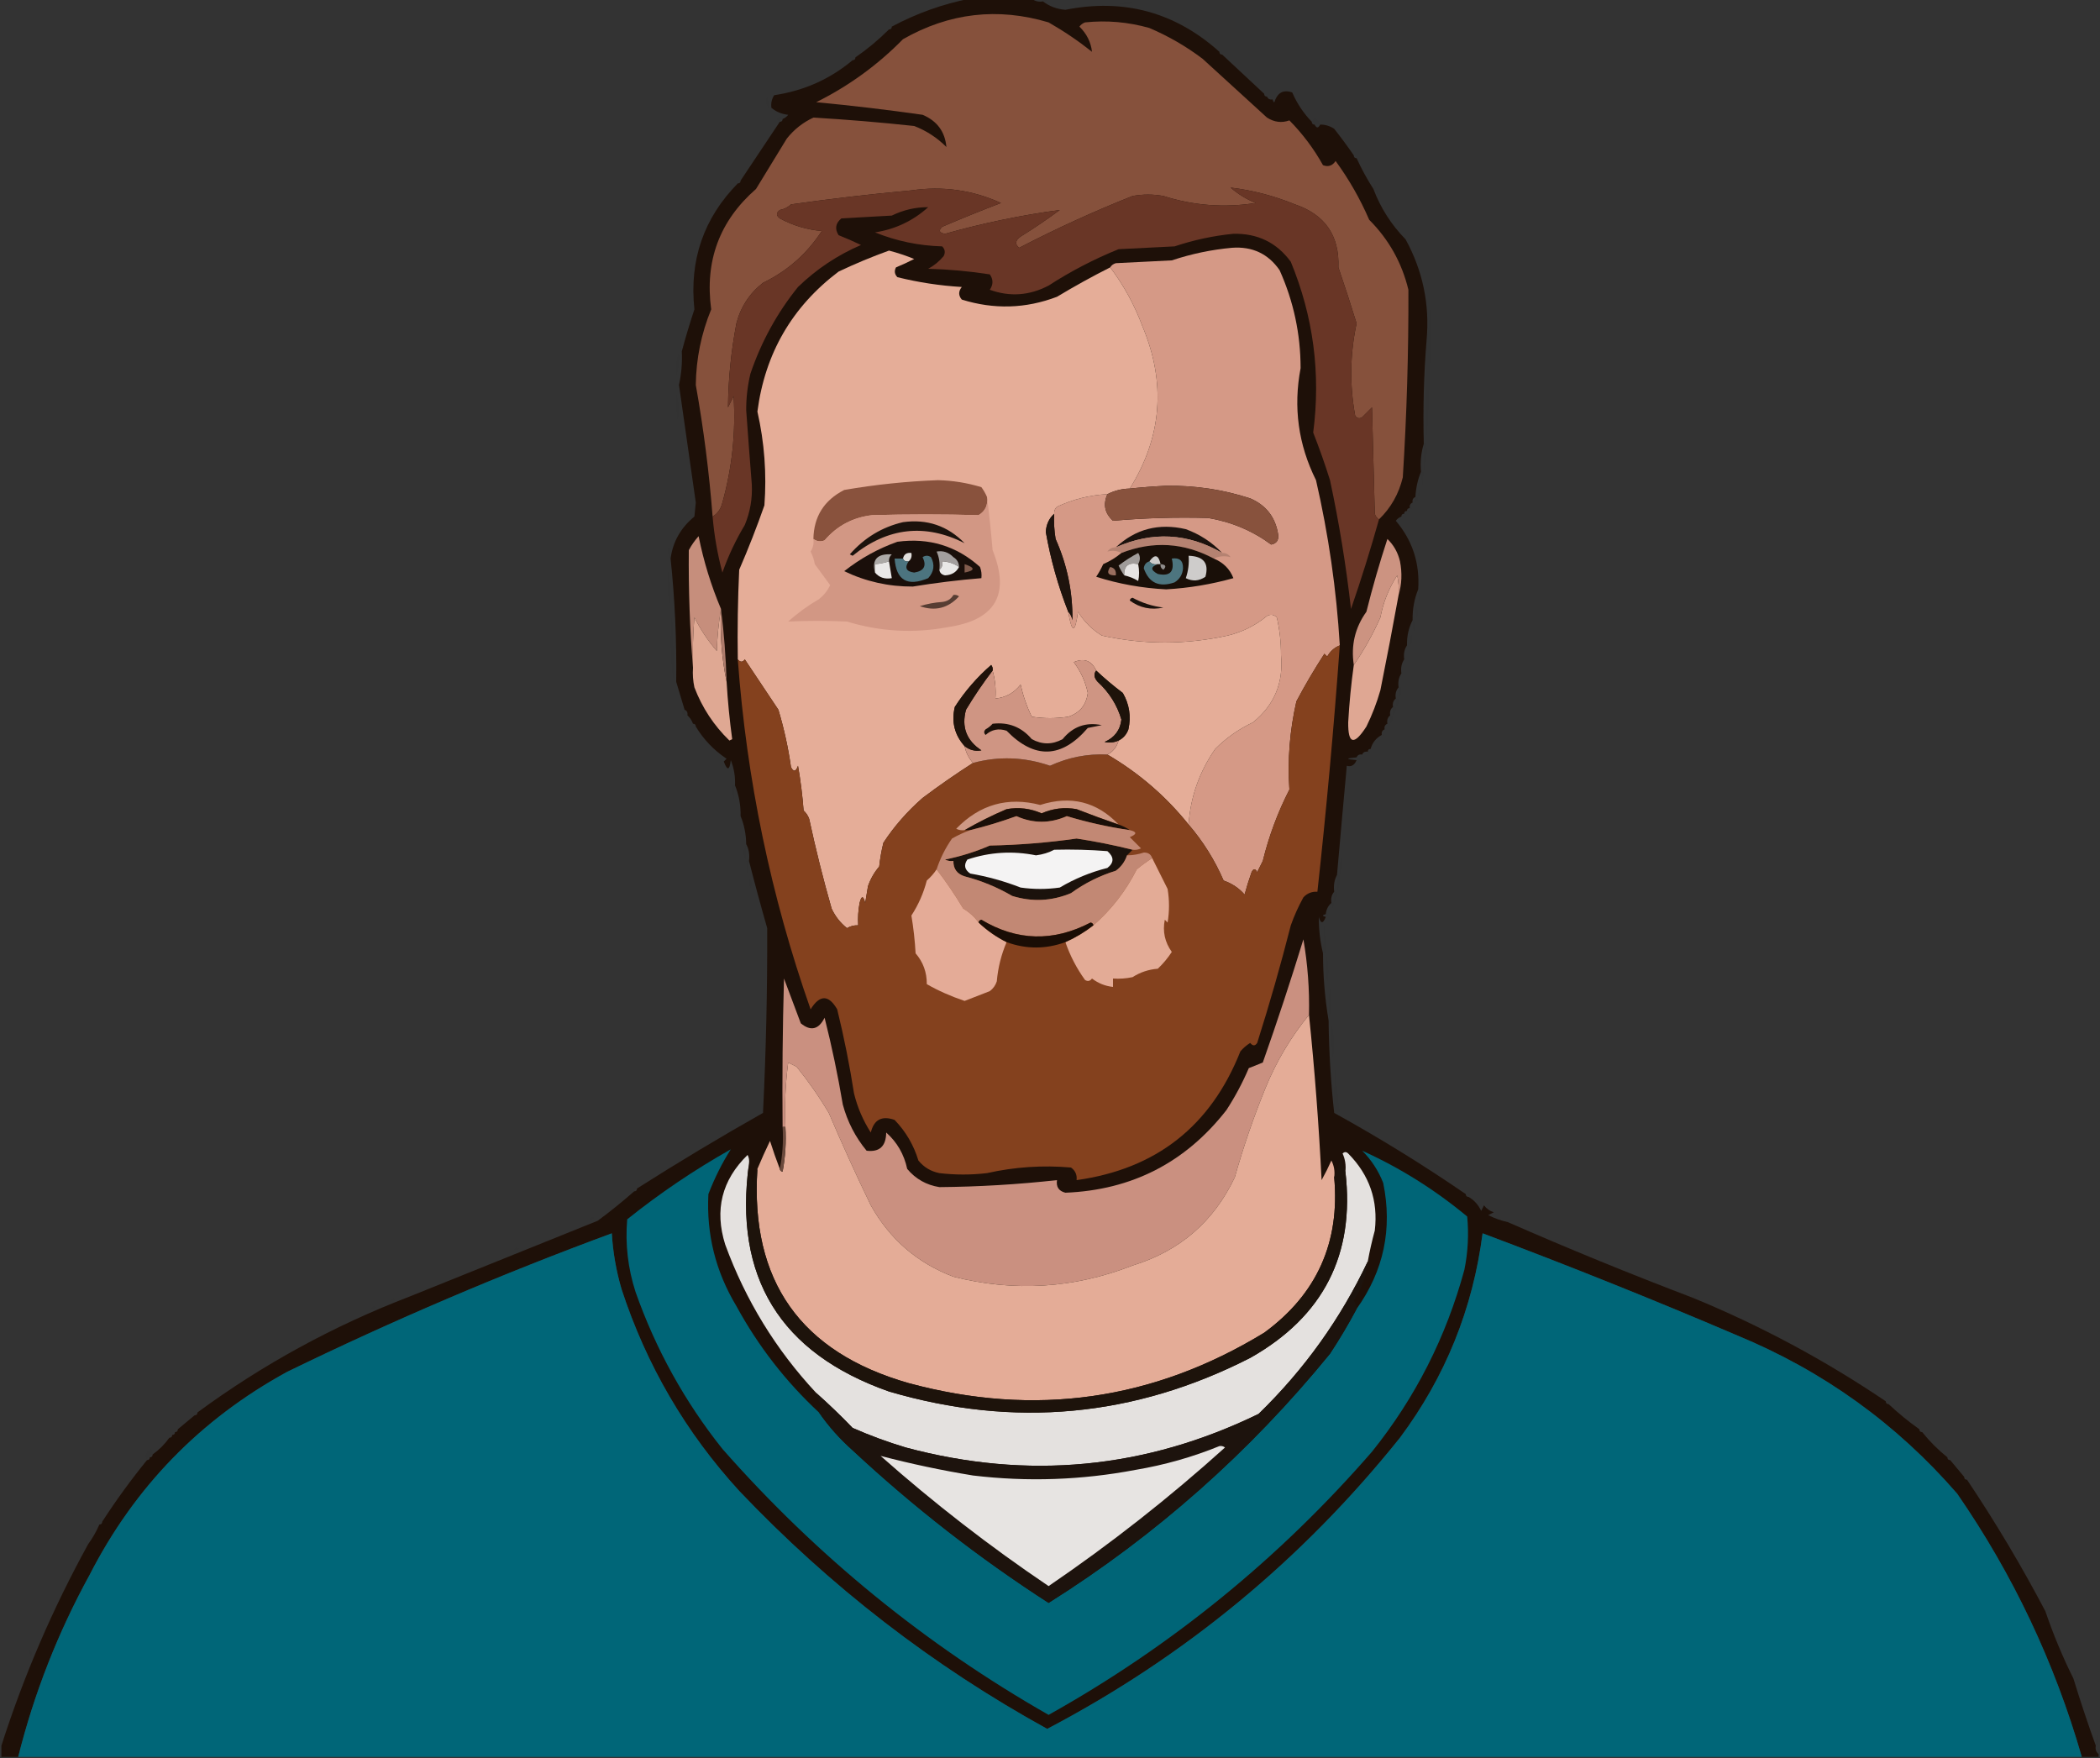 <?xml version="1.0" encoding="UTF-8"?>
<!DOCTYPE svg PUBLIC "-//W3C//DTD SVG 1.1//EN" "http://www.w3.org/Graphics/SVG/1.1/DTD/svg11.dtd">
<svg xmlns="http://www.w3.org/2000/svg" version="1.1" width="750px" height="628px" style="shape-rendering:geometricPrecision; text-rendering:geometricPrecision; image-rendering:optimizeQuality; fill-rule:evenodd; clip-rule:evenodd" xmlns:xlink="http://www.w3.org/1999/xlink">
<rect width="100%" height="100%" fill="#333333" stroke="none"/>
<g><path style="opacity:0.881" fill="#1c0c03" d="M 346.5,-0.5 C 353.833,-0.5 361.167,-0.5 368.5,-0.5C 369.568,0.434 370.901,0.768 372.5,0.5C 374.779,2.263 377.445,3.263 380.5,3.5C 401.363,-0.655 419.697,4.345 435.5,18.5C 435.5,19.167 435.833,19.5 436.5,19.5C 441.474,24.139 446.474,28.805 451.5,33.5C 451.5,34.167 451.833,34.5 452.5,34.5C 452.842,35.338 453.508,35.672 454.5,35.5C 454.833,36.833 455.167,36.833 455.5,35.5C 456.66,32.867 458.66,32.034 461.5,33C 463.237,36.996 465.57,40.496 468.5,43.5C 468.5,44.167 468.833,44.5 469.5,44.5C 470.167,45.833 470.833,45.833 471.5,44.5C 473.308,44.491 474.975,44.991 476.5,46C 478.976,49.145 481.31,52.312 483.5,55.5C 483.5,56.167 483.833,56.5 484.5,56.5C 486.25,60.335 488.25,64.001 490.5,67.5C 493.047,74.246 496.88,80.246 502,85.5C 508.143,96.716 510.643,108.716 509.5,121.5C 508.505,133.655 508.171,145.989 508.5,158.5C 507.521,161.625 507.187,164.958 507.5,168.5C 506.343,171.273 505.676,174.273 505.5,177.5C 504.662,177.842 504.328,178.508 504.5,179.5C 503.662,179.842 503.328,180.508 503.5,181.5C 502.833,181.5 502.5,181.833 502.5,182.5C 501.833,182.5 501.5,182.833 501.5,183.5C 500.833,183.5 500.5,183.833 500.5,184.5C 499.711,184.783 499.044,185.283 498.5,186C 504.457,193.038 507.123,201.204 506.5,210.5C 505.097,213.909 504.43,217.575 504.5,221.5C 503.087,224.219 502.42,227.219 502.5,230.5C 501.549,231.919 501.216,233.585 501.5,235.5C 500.549,236.919 500.216,238.585 500.5,240.5C 499.549,241.919 499.216,243.585 499.5,245.5C 498.566,246.568 498.232,247.901 498.5,249.5C 497.596,250.209 497.263,251.209 497.5,252.5C 496.596,253.209 496.263,254.209 496.5,255.5C 495.596,256.209 495.263,257.209 495.5,258.5C 494.662,258.842 494.328,259.508 494.5,260.5C 493.662,260.842 493.328,261.508 493.5,262.5C 491.457,263.579 490.124,265.246 489.5,267.5C 488.833,267.5 488.5,267.833 488.5,268.5C 487.508,268.328 486.842,268.662 486.5,269.5C 485.508,269.328 484.842,269.662 484.5,270.5C 480.5,270.833 480.5,271.167 484.5,271.5C 483.719,273.322 482.552,273.989 481,273.5C 479.803,286.504 478.636,299.504 477.5,312.5C 476.539,314.265 476.205,316.265 476.5,318.5C 475.566,319.568 475.232,320.901 475.5,322.5C 474.326,323.514 473.66,324.847 473.5,326.5C 472.167,326.833 472.167,327.167 473.5,327.5C 472.538,329.986 471.705,329.986 471,327.5C 470.98,331.981 471.48,336.315 472.5,340.5C 472.517,348.701 473.183,356.701 474.5,364.5C 474.621,375.685 475.287,386.685 476.5,397.5C 492.633,406.4 508.3,416.067 523.5,426.5C 523.5,427.167 523.833,427.5 524.5,427.5C 526.475,428.646 527.975,430.313 529,432.5C 529.333,431.833 529.667,431.167 530,430.5C 530.903,431.701 532.069,432.535 533.5,433C 532.833,433.333 532.167,433.667 531.5,434C 533.743,435.136 536.076,435.97 538.5,436.5C 560.205,446.012 582.205,455.012 604.5,463.5C 628.802,473.483 651.802,485.817 673.5,500.5C 673.5,501.167 673.833,501.5 674.5,501.5C 677.943,504.729 681.61,507.729 685.5,510.5C 685.5,511.167 685.833,511.5 686.5,511.5C 689.167,514.833 692.167,517.833 695.5,520.5C 695.5,521.167 695.833,521.5 696.5,521.5C 698.196,523.525 699.863,525.525 701.5,527.5C 701.5,528.167 701.833,528.5 702.5,528.5C 712.665,543.666 721.998,559.333 730.5,575.5C 733.315,583.787 736.648,591.787 740.5,599.5C 742.994,607.647 745.66,615.647 748.5,623.5C 748.263,624.791 748.596,625.791 749.5,626.5C 749.5,626.833 749.5,627.167 749.5,627.5C 747.5,627.5 745.5,627.5 743.5,627.5C 733.759,593.687 718.925,562.354 699,533.5C 677.347,508.531 651.18,489.698 620.5,477C 590.393,464.134 560.059,451.967 529.5,440.5C 526.02,467.448 516.187,491.781 500,513.5C 465.145,557.04 423.145,591.707 374,617.5C 333.093,594.959 296.426,566.626 264,532.5C 244.867,511.577 230.867,487.577 222,460.5C 220.076,453.958 218.91,447.291 218.5,440.5C 179.055,455.053 140.388,471.553 102.5,490C 71.561,506.939 48.061,531.105 32,562.5C 20.693,583.107 12.193,604.773 6.5,627.5C 4.5,627.5 2.5,627.5 0.5,627.5C 0.5,626.167 0.5,624.833 0.5,623.5C 8.492,598.533 18.826,574.533 31.5,551.5C 33.083,549.337 34.416,547.004 35.5,544.5C 36.167,544.5 36.5,544.167 36.5,543.5C 41.415,535.91 46.748,528.577 52.5,521.5C 53.167,521.5 53.5,521.167 53.5,520.5C 54.167,520.5 54.5,520.167 54.5,519.5C 56.833,517.833 58.833,515.833 60.5,513.5C 61.167,513.5 61.5,513.167 61.5,512.5C 62.167,512.5 62.5,512.167 62.5,511.5C 63.167,511.5 63.5,511.167 63.5,510.5C 65.525,508.804 67.525,507.137 69.5,505.5C 70.167,505.5 70.5,505.167 70.5,504.5C 93.819,487.334 119.152,473.5 146.5,463C 168.833,454 191.167,445 213.5,436C 217.997,432.666 222.33,429.166 226.5,425.5C 227.167,425.5 227.5,425.167 227.5,424.5C 242.221,415.129 257.221,406.129 272.5,397.5C 273.583,375.504 274.083,353.504 274,331.5C 271.683,323.407 269.517,315.407 267.5,307.5C 267.795,305.265 267.461,303.265 266.5,301.5C 266.451,297.922 265.785,294.589 264.5,291.5C 264.57,287.575 263.903,283.909 262.5,280.5C 262.649,277.393 262.149,274.393 261,271.5C 260.576,275.19 259.742,275.357 258.5,272C 258.833,271.667 259.167,271.333 259.5,271C 254.927,267.93 251.261,264.096 248.5,259.5C 248.5,258.833 248.167,258.5 247.5,258.5C 247.068,257.29 246.401,256.29 245.5,255.5C 245.672,254.508 245.338,253.842 244.5,253.5C 243.489,250.06 242.489,246.726 241.5,243.5C 241.703,228.777 241.036,214.11 239.5,199.5C 240.309,193.484 243.143,188.484 248,184.5C 248.167,182.833 248.333,181.167 248.5,179.5C 246.499,165.497 244.499,151.497 242.5,137.5C 243.362,133.547 243.695,129.547 243.5,125.5C 244.82,120.577 246.32,115.577 248,110.5C 246.136,92.92 251.303,77.92 263.5,65.5C 264.167,65.5 264.5,65.167 264.5,64.5C 269.133,57.523 273.8,50.523 278.5,43.5C 279.167,43.5 279.5,43.167 279.5,42.5C 280.289,42.217 280.956,41.717 281.5,41C 279.189,40.764 277.189,39.931 275.5,38.5C 275.286,36.856 275.62,35.356 276.5,34C 287.121,32.416 296.454,28.25 304.5,21.5C 305.167,21.5 305.5,21.167 305.5,20.5C 309.817,17.514 313.817,14.18 317.5,10.5C 318.167,10.5 318.5,10.167 318.5,9.5C 327.428,4.748 336.762,1.415 346.5,-0.5 Z"/></g>
<g><path style="opacity:0.016" fill="#260300" d="M 372.5,0.5 C 372.5,0.167 372.5,-0.167 372.5,-0.5C 373.167,-0.5 373.833,-0.5 374.5,-0.5C 374.158,0.338 373.492,0.672 372.5,0.5 Z"/></g>
<g><path style="opacity:0.004" fill="#0f0000" d="M 389.5,-0.5 C 392.5,-0.5 395.5,-0.5 398.5,-0.5C 395.5,0.833 392.5,0.833 389.5,-0.5 Z"/></g>
<g><path style="opacity:0.004" fill="#130100" d="M 375.5,1.5 C 375.897,0.475 376.563,0.308 377.5,1C 376.906,1.464 376.239,1.631 375.5,1.5 Z"/></g>
<g><path style="opacity:0.016" fill="#200200" d="M 399.5,1.5 C 401.288,0.378 403.288,0.211 405.5,1C 403.527,1.495 401.527,1.662 399.5,1.5 Z"/></g>
<g><path style="opacity:1" fill="#86513c" d="M 492.5,185.5 C 491.778,185.082 491.278,184.416 491,183.5C 490.667,170.833 490.333,158.167 490,145.5C 488.833,146.667 487.667,147.833 486.5,149C 485.551,149.617 484.718,149.451 484,148.5C 481.975,137.475 482.141,126.475 484.5,115.5C 482.454,108.861 480.288,102.195 478,95.5C 478.412,84.157 473.245,76.657 462.5,73C 455.004,69.939 447.337,67.939 439.5,67C 442.176,69.339 445.176,71.172 448.5,72.5C 437.289,74.276 426.289,73.443 415.5,70C 411.833,69.333 408.167,69.333 404.5,70C 390.712,75.476 377.212,81.643 364,88.5C 362.398,87.241 362.564,85.908 364.5,84.5C 369.303,81.529 373.97,78.362 378.5,75C 364.693,76.862 351.026,79.695 337.5,83.5C 335.431,83.176 335.098,82.343 336.5,81C 343.489,78.01 350.489,75.176 357.5,72.5C 347.353,67.874 336.687,66.374 325.5,68C 311.12,69.307 296.786,70.974 282.5,73C 281.377,74.044 280.044,74.71 278.5,75C 277.167,76 277.167,77 278.5,78C 283.182,80.544 288.182,82.044 293.5,82.5C 288.208,90.626 281.208,96.793 272.5,101C 267.705,104.755 264.538,109.588 263,115.5C 261.097,125.441 260.097,135.441 260,145.5C 260.667,144.167 261.333,142.833 262,141.5C 262.806,154.383 261.473,167.049 258,179.5C 257.451,181.76 256.284,183.426 254.5,184.5C 253.277,168.724 251.277,153.057 248.5,137.5C 248.614,128.152 250.447,119.152 254,110.5C 251.651,93.204 256.984,78.871 270,67.5C 273.667,61.5 277.333,55.5 281,49.5C 283.592,46.238 286.759,43.738 290.5,42C 302.496,42.704 314.496,43.704 326.5,45C 330.852,46.682 334.686,49.182 338,52.5C 337.501,47.023 334.668,43.19 329.5,41C 316.873,39.203 304.207,37.703 291.5,36.5C 303.093,30.741 313.426,23.241 322.5,14C 339.024,4.577 356.357,2.577 374.5,8C 379.94,11.109 385.107,14.609 390,18.5C 389.613,15.059 388.113,12.059 385.5,9.5C 386.025,8.808 386.692,8.308 387.5,8C 395.287,7.189 402.953,7.855 410.5,10C 417.324,12.909 423.658,16.576 429.5,21C 437.167,28 444.833,35 452.5,42C 455.089,43.657 457.756,43.991 460.5,43C 465.23,47.797 469.23,53.13 472.5,59C 474.367,59.711 475.867,59.211 477,57.5C 481.759,64.011 485.759,71.011 489,78.5C 496.009,85.517 500.675,93.85 503,103.5C 503.079,125.85 502.412,148.184 501,170.5C 499.579,176.392 496.746,181.392 492.5,185.5 Z"/></g>
<g><path style="opacity:0.004" fill="#160100" d="M 318.5,9.5 C 317.833,9.5 317.5,9.833 317.5,10.5C 315.025,10.253 315.025,9.587 317.5,8.5C 318.107,8.624 318.44,8.957 318.5,9.5 Z"/></g>
<g><path style="opacity:0.004" fill="#0d0000" d="M 435.5,18.5 C 436.497,17.288 437.497,17.454 438.5,19C 437.906,19.464 437.239,19.631 436.5,19.5C 435.833,19.5 435.5,19.167 435.5,18.5 Z"/></g>
<g><path style="opacity:0.004" fill="#0d0000" d="M 305.5,20.5 C 304.833,20.5 304.5,20.833 304.5,21.5C 302.025,21.253 302.025,20.587 304.5,19.5C 305.107,19.624 305.44,19.957 305.5,20.5 Z"/></g>
<g><path style="opacity:0.016" fill="#260300" d="M 293.5,26.5 C 294.833,27.167 294.833,27.167 293.5,26.5 Z"/></g>
<g><path style="opacity:0.004" fill="#160100" d="M 451.5,33.5 C 451.56,32.957 451.893,32.624 452.5,32.5C 454.213,32.879 455.213,33.879 455.5,35.5C 455.167,35.5 454.833,35.5 454.5,35.5C 454.158,34.662 453.492,34.328 452.5,34.5C 451.833,34.5 451.5,34.167 451.5,33.5 Z"/></g>
<g><path style="opacity:0.016" fill="#220200" d="M 274.5,38.5 C 273.402,37.399 273.235,36.066 274,34.5C 274.49,35.793 274.657,37.127 274.5,38.5 Z"/></g>
<g><path style="opacity:0.004" fill="#000000" d="M 274.5,38.5 C 274.833,38.5 275.167,38.5 275.5,38.5C 275.315,39.17 274.981,39.17 274.5,38.5 Z"/></g>
<g><path style="opacity:0.016" fill="#210200" d="M 279.5,42.5 C 278.833,42.5 278.5,42.833 278.5,43.5C 277.957,43.44 277.624,43.107 277.5,42.5C 278.257,41.227 278.923,41.227 279.5,42.5 Z"/></g>
<g><path style="opacity:0.016" fill="#1d0100" d="M 471.5,44.5 C 470.833,44.5 470.167,44.5 469.5,44.5C 468.833,44.5 468.5,44.167 468.5,43.5C 469.322,41.45 470.322,41.783 471.5,44.5 Z"/></g>
<g><path style="opacity:0.004" fill="#160100" d="M 484.5,56.5 C 483.833,56.5 483.5,56.167 483.5,55.5C 483.747,53.025 484.413,53.025 485.5,55.5C 485.376,56.107 485.043,56.44 484.5,56.5 Z"/></g>
<g><path style="opacity:0.004" fill="#160100" d="M 264.5,64.5 C 263.833,64.5 263.5,64.833 263.5,65.5C 262.287,64.503 262.454,63.503 264,62.5C 264.464,63.094 264.631,63.761 264.5,64.5 Z"/></g>
<g><path style="opacity:0.016" fill="#1e0200" d="M 491.5,67.5 C 491.167,67.5 490.833,67.5 490.5,67.5C 490.833,64.833 491.167,64.833 491.5,67.5 Z"/></g>
<g><path style="opacity:1" fill="#693626" d="M 492.5,185.5 C 489.47,196.293 486.137,206.96 482.5,217.5C 480.756,202.035 478.256,186.702 475,171.5C 473.194,165.747 471.194,160.08 469,154.5C 471.739,133.419 469.072,113.086 461,93.5C 455.989,86.651 449.156,83.318 440.5,83.5C 433.34,84.206 426.34,85.706 419.5,88C 412.833,88.333 406.167,88.667 399.5,89C 390.758,92.538 382.424,96.871 374.5,102C 367.669,105.587 360.669,106.087 353.5,103.5C 354.767,101.629 354.767,99.796 353.5,98C 346.218,96.865 338.885,96.199 331.5,96C 333.609,94.859 335.442,93.359 337,91.5C 337.684,90.216 337.517,89.049 336.5,88C 328.145,87.764 320.145,86.097 312.5,83C 319.749,81.875 326.082,78.875 331.5,74C 326.986,73.971 322.653,74.971 318.5,77C 312.5,77.333 306.5,77.667 300.5,78C 298.398,79.733 298.065,81.733 299.5,84C 302.218,85.072 304.885,86.238 307.5,87.5C 299.087,91.124 291.587,96.124 285,102.5C 277.527,111.774 271.861,122.107 268,133.5C 266.985,137.765 266.485,142.098 266.5,146.5C 267.13,155.336 267.797,164.169 268.5,173C 268.754,178.032 267.921,182.865 266,187.5C 262.754,192.911 260.087,198.577 258,204.5C 256.244,197.942 255.077,191.275 254.5,184.5C 256.284,183.426 257.451,181.76 258,179.5C 261.473,167.049 262.806,154.383 262,141.5C 261.333,142.833 260.667,144.167 260,145.5C 260.097,135.441 261.097,125.441 263,115.5C 264.538,109.588 267.705,104.755 272.5,101C 281.208,96.793 288.208,90.626 293.5,82.5C 288.182,82.044 283.182,80.544 278.5,78C 277.167,77 277.167,76 278.5,75C 280.044,74.71 281.377,74.044 282.5,73C 296.786,70.974 311.12,69.307 325.5,68C 336.687,66.374 347.353,67.874 357.5,72.5C 350.489,75.176 343.489,78.01 336.5,81C 335.098,82.343 335.431,83.176 337.5,83.5C 351.026,79.695 364.693,76.862 378.5,75C 373.97,78.362 369.303,81.529 364.5,84.5C 362.564,85.908 362.398,87.241 364,88.5C 377.212,81.643 390.712,75.476 404.5,70C 408.167,69.333 411.833,69.333 415.5,70C 426.289,73.443 437.289,74.276 448.5,72.5C 445.176,71.172 442.176,69.339 439.5,67C 447.337,67.939 455.004,69.939 462.5,73C 473.245,76.657 478.412,84.157 478,95.5C 480.288,102.195 482.454,108.861 484.5,115.5C 482.141,126.475 481.975,137.475 484,148.5C 484.718,149.451 485.551,149.617 486.5,149C 487.667,147.833 488.833,146.667 490,145.5C 490.333,158.167 490.667,170.833 491,183.5C 491.278,184.416 491.778,185.082 492.5,185.5 Z"/></g>
<g><path style="opacity:0.016" fill="#1e0200" d="M 491.5,67.5 C 492.525,67.897 492.692,68.563 492,69.5C 491.536,68.906 491.369,68.239 491.5,67.5 Z"/></g>
<g><path style="opacity:1" fill="#d59986" d="M 478.5,230.5 C 476.549,231.282 475.049,232.616 474,234.5C 473.667,234.167 473.333,233.833 473,233.5C 469.403,239.031 466.069,244.697 463,250.5C 460.617,260.931 459.784,271.431 460.5,282C 456.36,290.081 453.193,298.581 451,307.5C 450.333,308.833 449.667,310.167 449,311.5C 448.333,310.167 447.667,310.167 447,311.5C 446.061,314.121 445.228,316.788 444.5,319.5C 442.481,317.202 439.981,315.536 437,314.5C 433.827,307.171 429.661,300.505 424.5,294.5C 425.156,284.702 428.323,275.702 434,267.5C 437.946,263.555 442.446,260.389 447.5,258C 455.113,251.838 458.446,243.838 457.5,234C 457.523,229.432 457.023,224.932 456,220.5C 454.951,219.483 453.784,219.316 452.5,220C 448.391,223.388 443.725,225.721 438.5,227C 423.492,230.306 408.492,230.306 393.5,227C 390,224.833 387.167,222 385,218.5C 383.977,226.316 382.81,226.316 381.5,218.5C 382.268,219.263 382.768,220.263 383,221.5C 383.138,211.425 381.138,201.758 377,192.5C 376.502,189.518 376.335,186.518 376.5,183.5C 376.414,182.504 376.748,181.671 377.5,181C 383.196,178.328 389.196,176.828 395.5,176.5C 393.88,180.182 394.547,183.349 397.5,186C 408.794,185.006 420.128,184.673 431.5,185C 439.8,186.403 447.3,189.57 454,194.5C 455.885,194.138 456.719,192.971 456.5,191C 455.573,184.811 452.239,180.477 446.5,178C 436.806,174.851 426.806,173.351 416.5,173.5C 412.149,173.709 407.815,174.043 403.5,174.5C 415.009,156.056 416.509,136.723 408,116.5C 405.139,108.847 401.305,101.847 396.5,95.5C 396.918,94.778 397.584,94.278 398.5,94C 405.167,93.667 411.833,93.333 418.5,93C 425.504,90.664 432.671,89.164 440,88.5C 447.268,87.969 452.934,90.636 457,96.5C 461.99,107.613 464.49,119.28 464.5,131.5C 461.843,145.481 463.676,158.815 470,171.5C 474.474,190.933 477.307,210.6 478.5,230.5 Z"/></g>
<g><path style="opacity:1" fill="#e5ad98" d="M 396.5,95.5 C 401.305,101.847 405.139,108.847 408,116.5C 416.509,136.723 415.009,156.056 403.5,174.5C 400.659,174.56 397.993,175.226 395.5,176.5C 389.196,176.828 383.196,178.328 377.5,181C 376.748,181.671 376.414,182.504 376.5,183.5C 374.657,185.159 373.657,187.325 373.5,190C 375.224,199.803 377.891,209.303 381.5,218.5C 382.81,226.316 383.977,226.316 385,218.5C 387.167,222 390,224.833 393.5,227C 408.492,230.306 423.492,230.306 438.5,227C 443.725,225.721 448.391,223.388 452.5,220C 453.784,219.316 454.951,219.483 456,220.5C 457.023,224.932 457.523,229.432 457.5,234C 458.446,243.838 455.113,251.838 447.5,258C 442.446,260.389 437.946,263.555 434,267.5C 428.323,275.702 425.156,284.702 424.5,294.5C 416.399,284.403 406.733,276.069 395.5,269.5C 397.531,268.461 398.864,266.795 399.5,264.5C 401.173,263.657 402.34,262.324 403,260.5C 404.007,255.889 403.34,251.555 401,247.5C 397.642,244.969 394.476,242.302 391.5,239.5C 389.838,235.945 387.171,234.945 383.5,236.5C 385.975,239.784 387.641,243.451 388.5,247.5C 387.925,251.833 385.592,254.667 381.5,256C 377.167,256.667 372.833,256.667 368.5,256C 366.735,252.393 365.402,248.559 364.5,244.5C 362.203,247.471 359.203,249.138 355.5,249.5C 355.747,246.061 355.414,242.728 354.5,239.5C 354.631,238.761 354.464,238.094 354,237.5C 348.92,241.909 344.586,246.909 341,252.5C 339.743,257.82 340.91,262.487 344.5,266.5C 344.975,268.784 345.975,270.784 347.5,272.5C 341.426,276.386 335.426,280.553 329.5,285C 324.009,289.81 319.342,295.144 315.5,301C 314.815,303.795 314.315,306.628 314,309.5C 312.229,311.584 310.896,313.918 310,316.5C 309.667,318.5 309.333,320.5 309,322.5C 308.333,319.833 307.667,319.833 307,322.5C 306.503,325.146 306.336,327.813 306.5,330.5C 305.07,330.421 303.736,330.754 302.5,331.5C 300.126,329.622 298.292,327.288 297,324.5C 293.963,313.86 291.296,303.193 289,292.5C 288.581,291.328 287.915,290.328 287,289.5C 286.597,284.133 285.93,278.799 285,273.5C 284.257,275.645 283.424,275.811 282.5,274C 281.511,267.057 280.011,260.224 278,253.5C 274,247.5 270,241.5 266,235.5C 265.23,236.598 264.397,236.598 263.5,235.5C 263.333,224.828 263.5,214.161 264,203.5C 267.283,195.935 270.283,188.268 273,180.5C 273.846,169.216 273.013,158.049 270.5,147C 273.222,126.213 282.888,109.547 299.5,97C 305.384,94.206 311.384,91.706 317.5,89.5C 320.574,90.302 323.574,91.302 326.5,92.5C 324.368,93.598 322.202,94.598 320,95.5C 319.316,96.784 319.483,97.951 320.5,99C 328.038,100.869 335.705,102.036 343.5,102.5C 342.253,104.042 342.253,105.542 343.5,107C 354.995,110.587 366.329,110.254 377.5,106C 383.74,102.243 390.074,98.743 396.5,95.5 Z"/></g>
<g><path style="opacity:0.016" fill="#1e0200" d="M 243.5,125.5 C 243.167,125.5 242.833,125.5 242.5,125.5C 242.833,118.833 243.167,118.833 243.5,125.5 Z"/></g>
<g><path style="opacity:0.016" fill="#1f0200" d="M 509.5,158.5 C 509.5,146.167 509.5,133.833 509.5,121.5C 510.327,116.349 510.827,111.016 511,105.5C 511.144,123.335 510.644,141.002 509.5,158.5 Z"/></g>
<g><path style="opacity:0.016" fill="#1d0100" d="M 242.5,125.5 C 242.81,128.713 242.477,131.713 241.5,134.5C 241.19,131.287 241.523,128.287 242.5,125.5 Z"/></g>
<g><path style="opacity:0.004" fill="#000000" d="M 241.5,134.5 C 241.5,136.5 241.5,138.5 241.5,140.5C 240.167,138.5 240.167,136.5 241.5,134.5 Z"/></g>
<g><path style="opacity:0.016" fill="#1e0200" d="M 241.5,140.5 C 242.641,143.64 242.808,146.973 242,150.5C 241.502,147.183 241.335,143.85 241.5,140.5 Z"/></g>
<g><path style="opacity:0.004" fill="#150100" d="M 242.5,151.5 C 243.613,152.946 243.78,154.613 243,156.5C 242.506,154.866 242.34,153.199 242.5,151.5 Z"/></g>
<g><path style="opacity:0.016" fill="#200200" d="M 508.5,158.5 C 508.833,158.5 509.167,158.5 509.5,158.5C 509.813,162.042 509.479,165.375 508.5,168.5C 508.5,165.167 508.5,161.833 508.5,158.5 Z"/></g>
<g><path style="opacity:0.016" fill="#1e0200" d="M 507.5,168.5 C 507.833,168.5 508.167,168.5 508.5,168.5C 508.167,175.167 507.833,175.167 507.5,168.5 Z"/></g>
<g><path style="opacity:1" fill="#89523d" d="M 352.5,177.5 C 352.915,180.368 351.915,182.535 349.5,184C 336.844,183.642 324.178,183.642 311.5,184C 304.624,184.794 298.957,187.794 294.5,193C 293.072,193.579 291.738,193.412 290.5,192.5C 290.646,184.508 294.313,178.675 301.5,175C 312.581,173.083 323.748,171.917 335,171.5C 340.286,171.631 345.453,172.464 350.5,174C 351.305,175.113 351.972,176.279 352.5,177.5 Z"/></g>
<g><path style="opacity:1" fill="#88523d" d="M 395.5,176.5 C 397.993,175.226 400.659,174.56 403.5,174.5C 407.815,174.043 412.149,173.709 416.5,173.5C 426.806,173.351 436.806,174.851 446.5,178C 452.239,180.477 455.573,184.811 456.5,191C 456.719,192.971 455.885,194.138 454,194.5C 447.3,189.57 439.8,186.403 431.5,185C 420.128,184.673 408.794,185.006 397.5,186C 394.547,183.349 393.88,180.182 395.5,176.5 Z"/></g>
<g><path style="opacity:0.016" fill="#210200" d="M 506.5,177.5 C 506.351,176.448 506.517,175.448 507,174.5C 507.74,175.749 507.573,176.749 506.5,177.5 Z"/></g>
<g><path style="opacity:0.016" fill="#260300" d="M 505.5,177.5 C 505.833,177.5 506.167,177.5 506.5,177.5C 506.672,178.492 506.338,179.158 505.5,179.5C 505.5,178.833 505.5,178.167 505.5,177.5 Z"/></g>
<g><path style="opacity:0.004" fill="#130100" d="M 504.5,179.5 C 504.833,179.5 505.167,179.5 505.5,179.5C 505.672,180.492 505.338,181.158 504.5,181.5C 504.5,180.833 504.5,180.167 504.5,179.5 Z"/></g>
<g><path style="opacity:0.016" fill="#260300" d="M 503.5,181.5 C 503.833,181.5 504.167,181.5 504.5,181.5C 504.315,182.17 503.981,182.17 503.5,181.5 Z"/></g>
<g><path style="opacity:0.016" fill="#260300" d="M 502.5,182.5 C 502.833,182.5 503.167,182.5 503.5,182.5C 503.315,183.17 502.981,183.17 502.5,182.5 Z"/></g>
<g><path style="opacity:1" fill="#d29784" d="M 352.5,177.5 C 353.288,183.672 353.955,190.005 354.5,196.5C 360.874,212.32 355.541,221.487 338.5,224C 326.34,226.274 314.34,225.608 302.5,222C 295.482,221.669 288.482,221.669 281.5,222C 284.887,218.947 288.553,216.28 292.5,214C 294.227,212.611 295.561,210.944 296.5,209C 294.681,206.511 292.848,204.011 291,201.5C 290.727,199.899 290.227,198.399 289.5,197C 290.38,195.644 290.714,194.144 290.5,192.5C 291.738,193.412 293.072,193.579 294.5,193C 298.957,187.794 304.624,184.794 311.5,184C 324.178,183.642 336.844,183.642 349.5,184C 351.915,182.535 352.915,180.368 352.5,177.5 Z"/></g>
<g><path style="opacity:0.016" fill="#260300" d="M 501.5,183.5 C 501.833,183.5 502.167,183.5 502.5,183.5C 502.315,184.17 501.981,184.17 501.5,183.5 Z"/></g>
<g><path style="opacity:0.016" fill="#260300" d="M 500.5,184.5 C 500.833,184.5 501.167,184.5 501.5,184.5C 501.315,185.17 500.981,185.17 500.5,184.5 Z"/></g>
<g><path style="opacity:1" fill="#1b120c" d="M 322.5,186.5 C 331.11,185.307 338.443,187.807 344.5,194C 330.357,186.871 317.024,188.371 304.5,198.5C 304.167,198.333 303.833,198.167 303.5,198C 308.693,192.079 315.026,188.246 322.5,186.5 Z"/></g>
<g><path style="opacity:1" fill="#1e130d" d="M 376.5,183.5 C 376.335,186.518 376.502,189.518 377,192.5C 381.138,201.758 383.138,211.425 383,221.5C 382.768,220.263 382.268,219.263 381.5,218.5C 377.891,209.303 375.224,199.803 373.5,190C 373.657,187.325 374.657,185.159 376.5,183.5 Z"/></g>
<g><path style="opacity:1" fill="#1b120d" d="M 436.5,197.5 C 424.222,190.386 411.556,189.719 398.5,195.5C 405.524,188.925 413.857,186.758 423.5,189C 428.549,190.85 432.883,193.684 436.5,197.5 Z"/></g>
<g><path style="opacity:1" fill="#c68e7c" d="M 257.5,217.5 C 256.674,222.316 256.174,227.316 256,232.5C 252.837,228.844 250.171,224.844 248,220.5C 247.501,226.491 247.334,232.491 247.5,238.5C 246.373,224.668 245.873,210.668 246,196.5C 246.972,194.695 248.139,193.028 249.5,191.5C 251.287,200.434 253.954,209.101 257.5,217.5 Z"/></g>
<g><path style="opacity:1" fill="#b58271" d="M 436.5,197.5 C 437.756,197.461 438.756,197.961 439.5,199C 437.362,198.441 435.362,198.608 433.5,199.5C 422.771,193.785 411.771,193.118 400.5,197.5C 398.987,196.691 397.32,196.524 395.5,197C 396.244,195.961 397.244,195.461 398.5,195.5C 411.556,189.719 424.222,190.386 436.5,197.5 Z"/></g>
<g><path style="opacity:0.016" fill="#1e0200" d="M 239.5,199.5 C 238.387,198.054 238.22,196.387 239,194.5C 239.494,196.134 239.66,197.801 239.5,199.5 Z"/></g>
<g><path style="opacity:1" fill="#cc9381" d="M 499.5,212.5 C 499.663,210.143 499.497,207.81 499,205.5C 496.027,210.079 494.027,215.079 493,220.5C 490.313,226.552 487.146,232.219 483.5,237.5C 482.436,230.487 483.936,224.153 488,218.5C 490.192,209.732 492.692,201.065 495.5,192.5C 497.758,194.677 499.258,197.343 500,200.5C 500.812,204.689 500.645,208.689 499.5,212.5 Z"/></g>
<g><path style="opacity:1" fill="#190f08" d="M 433.5,199.5 C 436.9,200.9 439.233,203.233 440.5,206.5C 432.656,208.696 424.656,210.03 416.5,210.5C 407.865,210.062 399.532,208.562 391.5,206C 392.46,204.581 393.293,203.081 394,201.5C 396.438,200.432 398.605,199.098 400.5,197.5C 411.771,193.118 422.771,193.785 433.5,199.5 Z"/></g>
<g><path style="opacity:1" fill="#1a0f0a" d="M 320.5,193.5 C 331.782,191.985 341.615,194.985 350,202.5C 350.49,203.793 350.657,205.127 350.5,206.5C 342.303,207.175 334.136,208.175 326,209.5C 317.343,209.533 309.176,207.7 301.5,204C 307.327,199.423 313.66,195.923 320.5,193.5 Z"/></g>
<g><path style="opacity:1" fill="#a39f9e" d="M 342.5,202.5 C 340.703,201.27 338.703,200.604 336.5,200.5C 336.737,201.791 336.404,202.791 335.5,203.5C 335.756,201.208 335.423,199.041 334.5,197C 336.788,196.582 338.788,197.249 340.5,199C 341.823,199.816 342.489,200.983 342.5,202.5 Z"/></g>
<g><path style="opacity:1" fill="#e0dedc" d="M 324.5,200.5 C 323.508,200.672 322.842,200.338 322.5,199.5C 322.821,197.952 323.821,197.285 325.5,197.5C 325.737,198.791 325.404,199.791 324.5,200.5 Z"/></g>
<g><path style="opacity:1" fill="#4c747f" d="M 322.5,199.5 C 322.842,200.338 323.508,200.672 324.5,200.5C 322.986,202.806 323.652,204.139 326.5,204.5C 330.024,203.95 331.024,202.116 329.5,199C 330.5,198.333 331.5,198.333 332.5,199C 333.926,201.711 333.592,204.211 331.5,206.5C 324.072,209.61 320.072,207.276 319.5,199.5C 320.5,199.5 321.5,199.5 322.5,199.5 Z"/></g>
<g><path style="opacity:1" fill="#aca9a7" d="M 317.5,200.5 C 315.883,201.038 314.216,201.371 312.5,201.5C 312.5,202.5 312.5,203.5 312.5,204.5C 311.312,199.84 313.312,197.674 318.5,198C 317.748,198.671 317.414,199.504 317.5,200.5 Z"/></g>
<g><path style="opacity:1" fill="#cccbca" d="M 414.5,201.5 C 414.167,201.5 413.833,201.5 413.5,201.5C 412.209,201.737 411.209,201.404 410.5,200.5C 412.423,197.782 413.756,198.116 414.5,201.5 Z"/></g>
<g><path style="opacity:0.004" fill="#000000" d="M 237.5,200.5 C 238.525,200.897 238.692,201.563 238,202.5C 237.536,201.906 237.369,201.239 237.5,200.5 Z"/></g>
<g><path style="opacity:1" fill="#e9e8e7" d="M 342.5,202.5 C 341.536,204.405 339.869,205.405 337.5,205.5C 336.287,205.253 335.62,204.586 335.5,203.5C 336.404,202.791 336.737,201.791 336.5,200.5C 338.703,200.604 340.703,201.27 342.5,202.5 Z"/></g>
<g><path style="opacity:1" fill="#a09c9a" d="M 406.5,201.5 C 403.05,200.756 401.384,202.09 401.5,205.5C 400.751,204.469 400.085,203.302 399.5,202C 401.699,200.303 404.032,198.803 406.5,197.5C 407.292,198.7 407.292,200.033 406.5,201.5 Z"/></g>
<g><path style="opacity:1" fill="#4d757f" d="M 410.5,200.5 C 411.209,201.404 412.209,201.737 413.5,201.5C 410.875,202.441 410.875,203.607 413.5,205C 417.925,205.956 419.592,204.123 418.5,199.5C 421.243,199.077 422.576,200.244 422.5,203C 422.357,205.151 421.357,206.818 419.5,208C 414.015,209.894 410.349,208.227 408.5,203C 408.639,201.699 409.305,200.866 410.5,200.5 Z"/></g>
<g><path style="opacity:1" fill="#eae8e8" d="M 317.5,200.5 C 317.833,202.5 318.167,204.5 318.5,206.5C 315.99,206.946 313.99,206.28 312.5,204.5C 312.5,203.5 312.5,202.5 312.5,201.5C 314.216,201.371 315.883,201.038 317.5,200.5 Z"/></g>
<g><path style="opacity:1" fill="#e6e4e3" d="M 406.5,201.5 C 406.92,203.674 406.92,205.674 406.5,207.5C 404.925,206.544 403.258,205.877 401.5,205.5C 401.384,202.09 403.05,200.756 406.5,201.5 Z"/></g>
<g><path style="opacity:1" fill="#cecccb" d="M 424.5,198.5 C 429.861,198.667 431.861,201.167 430.5,206C 428.231,207.558 425.898,207.724 423.5,206.5C 424.393,203.916 424.726,201.249 424.5,198.5 Z"/></g>
<g><path style="opacity:1" fill="#908d8b" d="M 414.5,201.5 C 416.337,201.639 416.67,202.306 415.5,203.5C 414.702,203.043 414.369,202.376 414.5,201.5 Z"/></g>
<g><path style="opacity:0.004" fill="#000000" d="M 507.5,210.5 C 507.336,207.813 507.503,205.146 508,202.5C 508.801,205.367 508.634,208.034 507.5,210.5 Z"/></g>
<g><path style="opacity:1" fill="#825c4d" d="M 344.5,201.5 C 348.31,202.754 348.31,203.754 344.5,204.5C 344.5,203.5 344.5,202.5 344.5,201.5 Z"/></g>
<g><path style="opacity:1" fill="#996e5e" d="M 396.5,202.5 C 398.048,202.821 398.715,203.821 398.5,205.5C 395.752,205.598 395.086,204.598 396.5,202.5 Z"/></g>
<g><path style="opacity:0.016" fill="#1e0100" d="M 238.5,203.5 C 239.648,207.981 239.815,212.648 239,217.5C 238.501,212.845 238.334,208.179 238.5,203.5 Z"/></g>
<g><path style="opacity:1" fill="#dfa793" d="M 499.5,212.5 C 497.446,223.836 495.279,235.169 493,246.5C 491.729,250.979 490.062,255.312 488,259.5C 483.585,266.348 481.418,265.848 481.5,258C 481.89,251.085 482.556,244.252 483.5,237.5C 487.146,232.219 490.313,226.552 493,220.5C 494.027,215.079 496.027,210.079 499,205.5C 499.497,207.81 499.663,210.143 499.5,212.5 Z"/></g>
<g><path style="opacity:0.016" fill="#1e0200" d="M 506.5,210.5 C 506.833,210.5 507.167,210.5 507.5,210.5C 507.167,217.167 506.833,217.167 506.5,210.5 Z"/></g>
<g><path style="opacity:1" fill="#1a110b" d="M 403.5,214.5 C 403.56,213.957 403.893,213.624 404.5,213.5C 407.94,215.369 411.607,216.535 415.5,217C 411.104,217.968 407.104,217.135 403.5,214.5 Z"/></g>
<g><path style="opacity:1" fill="#573d33" d="M 340.5,212.5 C 341.239,212.369 341.906,212.536 342.5,213C 338.64,217.236 333.974,218.403 328.5,216.5C 331.107,215.682 333.774,215.182 336.5,215C 338.32,214.8 339.653,213.966 340.5,212.5 Z"/></g>
<g><path style="opacity:0.016" fill="#220200" d="M 505.5,216.5 C 506.598,217.601 506.765,218.934 506,220.5C 505.51,219.207 505.343,217.873 505.5,216.5 Z"/></g>
<g><path style="opacity:0.016" fill="#240200" d="M 240.5,243.5 C 239.343,235.344 239.177,227.01 240,218.5C 240.5,226.827 240.666,235.16 240.5,243.5 Z"/></g>
<g><path style="opacity:0.016" fill="#220200" d="M 504.5,221.5 C 505.598,222.601 505.765,223.934 505,225.5C 504.51,224.207 504.343,222.873 504.5,221.5 Z"/></g>
<g><path style="opacity:1" fill="#dfa893" d="M 257.5,217.5 C 257.088,226.4 257.754,235.067 259.5,243.5C 259.909,250.406 260.575,257.239 261.5,264C 261.167,264.167 260.833,264.333 260.5,264.5C 254.93,259.096 250.764,252.762 248,245.5C 247.503,243.19 247.337,240.857 247.5,238.5C 247.334,232.491 247.501,226.491 248,220.5C 250.171,224.844 252.837,228.844 256,232.5C 256.174,227.316 256.674,222.316 257.5,217.5 Z"/></g>
<g><path style="opacity:0.016" fill="#220200" d="M 503.5,230.5 C 503.343,229.127 503.51,227.793 504,226.5C 504.765,228.066 504.598,229.399 503.5,230.5 Z"/></g>
<g><path style="opacity:1" fill="#ad7b6b" d="M 257.5,217.5 C 258.574,225.986 259.241,234.653 259.5,243.5C 257.754,235.067 257.088,226.4 257.5,217.5 Z"/></g>
<g><path style="opacity:0.004" fill="#110000" d="M 502.5,230.5 C 502.833,230.5 503.167,230.5 503.5,230.5C 503.784,232.415 503.451,234.081 502.5,235.5C 502.5,233.833 502.5,232.167 502.5,230.5 Z"/></g>
<g><path style="opacity:1" fill="#84411e" d="M 478.5,230.5 C 476.374,259.887 473.707,289.22 470.5,318.5C 468.516,318.383 466.85,319.05 465.5,320.5C 463.726,323.715 462.226,327.048 461,330.5C 457.407,344.612 453.407,358.612 449,372.5C 448.259,373.641 447.425,373.641 446.5,372.5C 445.186,373.313 444.019,374.313 443,375.5C 432.431,402.2 412.931,417.533 384.5,421.5C 384.703,419.61 384.037,418.11 382.5,417C 372.398,416.117 362.398,416.783 352.5,419C 346.833,419.667 341.167,419.667 335.5,419C 332.452,418.394 329.952,416.894 328,414.5C 326.315,408.959 323.482,404.126 319.5,400C 314.957,398.385 312.124,399.885 311,404.5C 308.229,400.196 306.229,395.529 305,390.5C 303.429,380.405 301.429,370.405 299,360.5C 295.933,355.214 292.767,355.214 289.5,360.5C 275.304,320.041 266.637,278.374 263.5,235.5C 264.397,236.598 265.23,236.598 266,235.5C 270,241.5 274,247.5 278,253.5C 280.011,260.224 281.511,267.057 282.5,274C 283.424,275.811 284.257,275.645 285,273.5C 285.93,278.799 286.597,284.133 287,289.5C 287.915,290.328 288.581,291.328 289,292.5C 291.296,303.193 293.963,313.86 297,324.5C 298.292,327.288 300.126,329.622 302.5,331.5C 303.736,330.754 305.07,330.421 306.5,330.5C 306.336,327.813 306.503,325.146 307,322.5C 307.667,319.833 308.333,319.833 309,322.5C 309.333,320.5 309.667,318.5 310,316.5C 310.896,313.918 312.229,311.584 314,309.5C 314.315,306.628 314.815,303.795 315.5,301C 319.342,295.144 324.009,289.81 329.5,285C 335.426,280.553 341.426,276.386 347.5,272.5C 356.681,270.025 365.848,270.358 375,273.5C 381.589,270.487 388.422,269.154 395.5,269.5C 406.733,276.069 416.399,284.403 424.5,294.5C 429.661,300.505 433.827,307.171 437,314.5C 439.981,315.536 442.481,317.202 444.5,319.5C 445.228,316.788 446.061,314.121 447,311.5C 447.667,310.167 448.333,310.167 449,311.5C 449.667,310.167 450.333,308.833 451,307.5C 453.193,298.581 456.36,290.081 460.5,282C 459.784,271.431 460.617,260.931 463,250.5C 466.069,244.697 469.403,239.031 473,233.5C 473.333,233.833 473.667,234.167 474,234.5C 475.049,232.616 476.549,231.282 478.5,230.5 Z"/></g>
<g><path style="opacity:1" fill="#cf9583" d="M 391.5,239.5 C 390.535,240.721 390.702,242.054 392,243.5C 396.129,247.273 398.962,251.773 400.5,257C 400.078,260.767 398.078,263.433 394.5,265C 396.197,265.384 397.863,265.218 399.5,264.5C 398.864,266.795 397.531,268.461 395.5,269.5C 388.422,269.154 381.589,270.487 375,273.5C 365.848,270.358 356.681,270.025 347.5,272.5C 345.975,270.784 344.975,268.784 344.5,266.5C 346.305,267.909 348.305,268.409 350.5,268C 345.162,264.491 343.328,259.658 345,253.5C 347.942,248.594 351.109,243.928 354.5,239.5C 355.414,242.728 355.747,246.061 355.5,249.5C 359.203,249.138 362.203,247.471 364.5,244.5C 365.402,248.559 366.735,252.393 368.5,256C 372.833,256.667 377.167,256.667 381.5,256C 385.592,254.667 387.925,251.833 388.5,247.5C 387.641,243.451 385.975,239.784 383.5,236.5C 387.171,234.945 389.838,235.945 391.5,239.5 Z"/></g>
<g><path style="opacity:0.004" fill="#150100" d="M 501.5,235.5 C 501.833,235.5 502.167,235.5 502.5,235.5C 502.784,237.415 502.451,239.081 501.5,240.5C 501.5,238.833 501.5,237.167 501.5,235.5 Z"/></g>
<g><path style="opacity:0.004" fill="#150100" d="M 500.5,240.5 C 500.833,240.5 501.167,240.5 501.5,240.5C 501.784,242.415 501.451,244.081 500.5,245.5C 500.5,243.833 500.5,242.167 500.5,240.5 Z"/></g>
<g><path style="opacity:0.016" fill="#220200" d="M 499.5,245.5 C 499.833,245.5 500.167,245.5 500.5,245.5C 500.768,247.099 500.434,248.432 499.5,249.5C 499.5,248.167 499.5,246.833 499.5,245.5 Z"/></g>
<g><path style="opacity:0.004" fill="#150100" d="M 240.5,243.5 C 240.833,243.5 241.167,243.5 241.5,243.5C 241.167,250.167 240.833,250.167 240.5,243.5 Z"/></g>
<g><path style="opacity:1" fill="#1e130a" d="M 391.5,239.5 C 394.476,242.302 397.642,244.969 401,247.5C 403.34,251.555 404.007,255.889 403,260.5C 402.34,262.324 401.173,263.657 399.5,264.5C 397.863,265.218 396.197,265.384 394.5,265C 398.078,263.433 400.078,260.767 400.5,257C 398.962,251.773 396.129,247.273 392,243.5C 390.702,242.054 390.535,240.721 391.5,239.5 Z"/></g>
<g><path style="opacity:0.016" fill="#210200" d="M 498.5,249.5 C 498.833,249.5 499.167,249.5 499.5,249.5C 499.737,250.791 499.404,251.791 498.5,252.5C 498.5,251.5 498.5,250.5 498.5,249.5 Z"/></g>
<g><path style="opacity:0.016" fill="#190100" d="M 497.5,252.5 C 497.833,252.5 498.167,252.5 498.5,252.5C 498.737,253.791 498.404,254.791 497.5,255.5C 497.5,254.5 497.5,253.5 497.5,252.5 Z"/></g>
<g><path style="opacity:0.016" fill="#1e0200" d="M 244.5,253.5 C 244.5,254.167 244.5,254.833 244.5,255.5C 243.167,254.833 243.167,254.167 244.5,253.5 Z"/></g>
<g><path style="opacity:1" fill="#1f120a" d="M 354.5,239.5 C 351.109,243.928 347.942,248.594 345,253.5C 343.328,259.658 345.162,264.491 350.5,268C 348.305,268.409 346.305,267.909 344.5,266.5C 340.91,262.487 339.743,257.82 341,252.5C 344.586,246.909 348.92,241.909 354,237.5C 354.464,238.094 354.631,238.761 354.5,239.5 Z"/></g>
<g><path style="opacity:0.004" fill="#130100" d="M 244.5,255.5 C 244.833,255.5 245.167,255.5 245.5,255.5C 245.167,258.167 244.833,258.167 244.5,255.5 Z"/></g>
<g><path style="opacity:0.016" fill="#190100" d="M 496.5,255.5 C 496.833,255.5 497.167,255.5 497.5,255.5C 497.737,256.791 497.404,257.791 496.5,258.5C 496.5,257.5 496.5,256.5 496.5,255.5 Z"/></g>
<g><path style="opacity:0.004" fill="#160100" d="M 247.5,258.5 C 248.167,258.5 248.5,258.833 248.5,259.5C 248.253,261.975 247.587,261.975 246.5,259.5C 246.624,258.893 246.957,258.56 247.5,258.5 Z"/></g>
<g><path style="opacity:0.004" fill="#130100" d="M 495.5,258.5 C 495.833,258.5 496.167,258.5 496.5,258.5C 496.672,259.492 496.338,260.158 495.5,260.5C 495.5,259.833 495.5,259.167 495.5,258.5 Z"/></g>
<g><path style="opacity:1" fill="#1b1009" d="M 354.5,258.5 C 360.16,257.831 364.827,259.664 368.5,264C 372.167,266 375.833,266 379.5,264C 383.172,259.495 387.839,257.829 393.5,259C 391.833,259.333 390.167,259.667 388.5,260C 379.141,270.905 369.474,271.238 359.5,261C 356.653,260.056 354.153,260.556 352,262.5C 351.333,261.833 351.333,261.167 352,260.5C 352.995,259.934 353.828,259.267 354.5,258.5 Z"/></g>
<g><path style="opacity:0.004" fill="#130100" d="M 494.5,260.5 C 494.833,260.5 495.167,260.5 495.5,260.5C 495.672,261.492 495.338,262.158 494.5,262.5C 494.5,261.833 494.5,261.167 494.5,260.5 Z"/></g>
<g><path style="opacity:0.016" fill="#260300" d="M 493.5,262.5 C 493.833,262.5 494.167,262.5 494.5,262.5C 494.315,263.17 493.981,263.17 493.5,262.5 Z"/></g>
<g><path style="opacity:0.016" fill="#260300" d="M 489.5,267.5 C 490.833,268.167 490.833,268.167 489.5,267.5 Z"/></g>
<g><path style="opacity:0.016" fill="#260300" d="M 488.5,268.5 C 488.833,268.5 489.167,268.5 489.5,268.5C 489.315,269.17 488.981,269.17 488.5,268.5 Z"/></g>
<g><path style="opacity:0.004" fill="#130100" d="M 486.5,270.5 C 486.5,270.167 486.5,269.833 486.5,269.5C 487.167,269.5 487.833,269.5 488.5,269.5C 488.158,270.338 487.492,270.672 486.5,270.5 Z"/></g>
<g><path style="opacity:0.016" fill="#260300" d="M 484.5,271.5 C 484.5,271.167 484.5,270.833 484.5,270.5C 485.167,270.5 485.833,270.5 486.5,270.5C 486.158,271.338 485.492,271.672 484.5,271.5 Z"/></g>
<g><path style="opacity:0.004" fill="#150100" d="M 261.5,280.5 C 260.387,279.054 260.22,277.387 261,275.5C 261.494,277.134 261.66,278.801 261.5,280.5 Z"/></g>
<g><path style="opacity:0.016" fill="#1e0200" d="M 261.5,280.5 C 261.833,280.5 262.167,280.5 262.5,280.5C 262.167,287.167 261.833,287.167 261.5,280.5 Z"/></g>
<g><path style="opacity:1" fill="#ce9985" d="M 399.5,294.5 C 394.497,292.776 389.497,290.942 384.5,289C 380.174,288.228 376.007,288.728 372,290.5C 367.993,288.728 363.826,288.228 359.5,289C 354.265,291.232 349.265,293.732 344.5,296.5C 343.448,296.649 342.448,296.483 341.5,296C 349.907,287.331 359.907,284.498 371.5,287.5C 382.437,284.015 391.771,286.348 399.5,294.5 Z"/></g>
<g><path style="opacity:0.004" fill="#150100" d="M 263.5,291.5 C 262.387,290.054 262.22,288.387 263,286.5C 263.494,288.134 263.66,289.801 263.5,291.5 Z"/></g>
<g><path style="opacity:1" fill="#1a0f08" d="M 399.5,294.5 C 400.995,294.989 402.329,295.655 403.5,296.5C 395.875,295.385 388.375,293.719 381,291.5C 375,294.167 369,294.167 363,291.5C 357.565,293.479 352.065,295.146 346.5,296.5C 345.833,296.5 345.167,296.5 344.5,296.5C 349.265,293.732 354.265,291.232 359.5,289C 363.826,288.228 367.993,288.728 372,290.5C 376.007,288.728 380.174,288.228 384.5,289C 389.497,290.942 394.497,292.776 399.5,294.5 Z"/></g>
<g><path style="opacity:0.004" fill="#150100" d="M 263.5,291.5 C 263.833,291.5 264.167,291.5 264.5,291.5C 264.167,298.167 263.833,298.167 263.5,291.5 Z"/></g>
<g><path style="opacity:0.016" fill="#1c0100" d="M 266.5,301.5 C 266.5,303.5 266.5,305.5 266.5,307.5C 265.167,305.5 265.167,303.5 266.5,301.5 Z"/></g>
<g><path style="opacity:1" fill="#1b120c" d="M 404.5,303.5 C 403.833,304.167 403.167,304.833 402.5,305.5C 401.772,307.735 400.439,309.568 398.5,311C 392.716,312.789 387.383,315.455 382.5,319C 375.625,321.867 368.625,322.201 361.5,320C 356.156,316.885 350.489,314.552 344.5,313C 341.785,312.125 340.452,310.292 340.5,307.5C 339.448,307.649 338.448,307.483 337.5,307C 343.05,305.884 348.383,304.218 353.5,302C 363.894,301.797 374.227,300.964 384.5,299.5C 391.231,300.516 397.898,301.85 404.5,303.5 Z"/></g>
<g><path style="opacity:1" fill="#f4f3f3" d="M 376.5,303.5 C 382.842,303.334 389.175,303.5 395.5,304C 397.922,306.112 397.922,308.112 395.5,310C 389.485,311.508 383.819,313.841 378.5,317C 373.833,317.667 369.167,317.667 364.5,317C 358.679,314.727 352.679,313.06 346.5,312C 344.473,310.604 344.14,308.938 345.5,307C 353.499,304.323 361.665,303.823 370,305.5C 372.4,305.198 374.566,304.532 376.5,303.5 Z"/></g>
<g><path style="opacity:0.016" fill="#1e0100" d="M 478.5,312.5 C 478.337,310.143 478.503,307.81 479,305.5C 479.796,308.039 479.629,310.372 478.5,312.5 Z"/></g>
<g><path style="opacity:1" fill="#c28874" d="M 403.5,296.5 C 406.113,297.095 406.113,297.929 403.5,299C 404.833,300.333 406.167,301.667 407.5,303C 406.552,303.483 405.552,303.649 404.5,303.5C 397.898,301.85 391.231,300.516 384.5,299.5C 374.227,300.964 363.894,301.797 353.5,302C 348.383,304.218 343.05,305.884 337.5,307C 338.448,307.483 339.448,307.649 340.5,307.5C 340.452,310.292 341.785,312.125 344.5,313C 350.489,314.552 356.156,316.885 361.5,320C 368.625,322.201 375.625,321.867 382.5,319C 387.383,315.455 392.716,312.789 398.5,311C 400.439,309.568 401.772,307.735 402.5,305.5C 404.547,305.489 406.547,305.156 408.5,304.5C 410.038,304.453 411.038,305.12 411.5,306.5C 409.608,307.702 407.774,309.035 406,310.5C 402.085,318.234 396.919,324.901 390.5,330.5C 390.44,329.957 390.107,329.624 389.5,329.5C 376.178,336.444 363.178,336.11 350.5,328.5C 349.893,328.624 349.56,328.957 349.5,329.5C 348.066,327.51 346.232,325.843 344,324.5C 341.058,319.594 337.891,314.928 334.5,310.5C 335.774,306.619 337.607,302.952 340,299.5C 342.166,298.269 344.333,297.269 346.5,296.5C 352.065,295.146 357.565,293.479 363,291.5C 369,294.167 375,294.167 381,291.5C 388.375,293.719 395.875,295.385 403.5,296.5 Z"/></g>
<g><path style="opacity:0.016" fill="#1e0200" d="M 266.5,307.5 C 266.833,307.5 267.167,307.5 267.5,307.5C 267.167,314.167 266.833,314.167 266.5,307.5 Z"/></g>
<g><path style="opacity:1" fill="#e3ab96" d="M 411.5,306.5 C 413.287,310.075 415.121,313.741 417,317.5C 417.667,321.5 417.667,325.5 417,329.5C 416.667,329.167 416.333,328.833 416,328.5C 415.168,332.67 416.002,336.503 418.5,340C 417.07,342.192 415.403,344.192 413.5,346C 410.21,346.253 407.21,347.253 404.5,349C 402.19,349.497 399.857,349.663 397.5,349.5C 397.5,350.5 397.5,351.5 397.5,352.5C 394.735,352.202 392.235,351.202 390,349.5C 389.282,350.451 388.449,350.617 387.5,350C 384.5,345.833 382.167,341.333 380.5,336.5C 384.095,334.898 387.429,332.898 390.5,330.5C 396.919,324.901 402.085,318.234 406,310.5C 407.774,309.035 409.608,307.702 411.5,306.5 Z"/></g>
<g><path style="opacity:1" fill="#e4ab97" d="M 334.5,310.5 C 337.891,314.928 341.058,319.594 344,324.5C 346.232,325.843 348.066,327.51 349.5,329.5C 352.484,332.326 355.817,334.659 359.5,336.5C 357.599,340.935 356.432,345.602 356,350.5C 355.535,351.931 354.701,353.097 353.5,354C 350.45,355.198 347.45,356.365 344.5,357.5C 339.478,355.799 334.978,353.799 331,351.5C 331.028,347.277 329.695,343.611 327,340.5C 326.747,335.961 326.247,331.461 325.5,327C 328.009,323.147 329.842,318.981 331,314.5C 332.405,313.269 333.571,311.936 334.5,310.5 Z"/></g>
<g><path style="opacity:0.016" fill="#220200" d="M 267.5,313.5 C 268.598,314.601 268.765,315.934 268,317.5C 267.51,316.207 267.343,314.873 267.5,313.5 Z"/></g>
<g><path style="opacity:0.016" fill="#200200" d="M 477.5,312.5 C 477.833,312.5 478.167,312.5 478.5,312.5C 478.795,314.735 478.461,316.735 477.5,318.5C 477.5,316.5 477.5,314.5 477.5,312.5 Z"/></g>
<g><path style="opacity:0.016" fill="#1c0100" d="M 476.5,318.5 C 476.833,318.5 477.167,318.5 477.5,318.5C 477.768,320.099 477.434,321.432 476.5,322.5C 476.5,321.167 476.5,319.833 476.5,318.5 Z"/></g>
<g><path style="opacity:0.016" fill="#260300" d="M 475.5,322.5 C 475.833,322.5 476.167,322.5 476.5,322.5C 476.167,325.167 475.833,325.167 475.5,322.5 Z"/></g>
<g><path style="opacity:0.016" fill="#260300" d="M 474.5,325.5 C 475.833,326.167 475.833,326.167 474.5,325.5 Z"/></g>
<g><path style="opacity:0.016" fill="#260300" d="M 473.5,326.5 C 473.833,326.5 474.167,326.5 474.5,326.5C 474.315,327.17 473.981,327.17 473.5,326.5 Z"/></g>
<g><path style="opacity:0.016" fill="#1e0200" d="M 473.5,340.5 C 473.167,340.5 472.833,340.5 472.5,340.5C 472.833,327.167 473.167,327.167 473.5,340.5 Z"/></g>
<g><path style="opacity:1" fill="#1a0d05" d="M 349.5,329.5 C 349.56,328.957 349.893,328.624 350.5,328.5C 363.178,336.11 376.178,336.444 389.5,329.5C 390.107,329.624 390.44,329.957 390.5,330.5C 387.429,332.898 384.095,334.898 380.5,336.5C 373.476,339.05 366.476,339.05 359.5,336.5C 355.817,334.659 352.484,332.326 349.5,329.5 Z"/></g>
<g><path style="opacity:1" fill="#ca9080" d="M 467.5,362.5 C 461.101,370.276 455.934,378.943 452,388.5C 447.738,398.953 444.071,409.62 441,420.5C 433.489,436.341 421.323,446.841 404.5,452C 383.581,460.179 362.248,461.512 340.5,456C 327.587,451.089 317.754,442.589 311,430.5C 305.726,419.619 300.726,408.619 296,397.5C 292.556,391.724 288.723,386.224 284.5,381C 283.5,380.5 282.5,380 281.5,379.5C 280.503,387.138 280.169,394.804 280.5,402.5C 280.167,402.5 279.833,402.5 279.5,402.5C 279.333,384.83 279.5,367.164 280,349.5C 281.987,354.789 283.987,360.122 286,365.5C 289.542,368.408 292.375,367.741 294.5,363.5C 297.081,373.725 299.248,384.058 301,394.5C 302.654,400.643 305.488,406.143 309.5,411C 314.112,411.562 316.446,409.395 316.5,404.5C 320.387,407.95 322.887,412.283 324,417.5C 327.016,421.092 330.849,423.258 335.5,424C 349.539,423.876 363.539,423.042 377.5,421.5C 377.137,423.911 378.137,425.411 380.5,426C 404.241,425.046 423.407,415.213 438,396.5C 441.103,391.731 443.769,386.731 446,381.5C 447.667,380.833 449.333,380.167 451,379.5C 456.143,364.925 460.976,350.258 465.5,335.5C 467.037,344.432 467.704,353.432 467.5,362.5 Z"/></g>
<g><path style="opacity:0.016" fill="#1e0100" d="M 473.5,340.5 C 474.643,343.976 474.81,347.642 474,351.5C 473.501,347.848 473.335,344.182 473.5,340.5 Z"/></g>
<g><path style="opacity:0.016" fill="#200200" d="M 474.5,364.5 C 474.334,360.486 474.501,356.486 475,352.5C 475.812,356.689 475.645,360.689 474.5,364.5 Z"/></g>
<g><path style="opacity:1" fill="#e4ac97" d="M 467.5,362.5 C 469.511,381.98 471.011,401.647 472,421.5C 473.258,419.236 474.425,416.902 475.5,414.5C 476.466,416.396 476.799,418.396 476.5,420.5C 478.608,443.778 470.275,462.278 451.5,476C 411.868,500.185 369.535,506.185 324.5,494C 285.907,482.966 267.907,457.466 270.5,417.5C 271.888,414.192 273.388,410.859 275,407.5C 276.075,410.894 277.242,414.228 278.5,417.5C 278.56,418.043 278.893,418.376 279.5,418.5C 280.495,413.208 280.828,407.875 280.5,402.5C 280.169,394.804 280.503,387.138 281.5,379.5C 282.5,380 283.5,380.5 284.5,381C 288.723,386.224 292.556,391.724 296,397.5C 300.726,408.619 305.726,419.619 311,430.5C 317.754,442.589 327.587,451.089 340.5,456C 362.248,461.512 383.581,460.179 404.5,452C 421.323,446.841 433.489,436.341 441,420.5C 444.071,409.62 447.738,398.953 452,388.5C 455.934,378.943 461.101,370.276 467.5,362.5 Z"/></g>
<g><path style="opacity:0.016" fill="#200200" d="M 475.5,365.5 C 476.647,369.646 476.814,373.98 476,378.5C 475.501,374.179 475.334,369.846 475.5,365.5 Z"/></g>
<g><path style="opacity:0.016" fill="#220200" d="M 476.5,397.5 C 476.334,391.491 476.501,385.491 477,379.5C 477.19,385.416 477.69,391.249 478.5,397C 477.906,397.464 477.239,397.631 476.5,397.5 Z"/></g>
<g><path style="opacity:1" fill="#6b4a3d" d="M 279.5,402.5 C 279.833,402.5 280.167,402.5 280.5,402.5C 280.828,407.875 280.495,413.208 279.5,418.5C 278.893,418.376 278.56,418.043 278.5,417.5C 279.487,412.695 279.821,407.695 279.5,402.5 Z"/></g>
<g><path style="opacity:1" fill="#006577" d="M 292.5,504.5 C 295.898,509.406 299.898,513.906 304.5,518C 326.259,538.268 349.593,556.434 374.5,572.5C 412.758,548.421 446.258,518.754 475,483.5C 478.441,478.276 481.608,472.943 484.5,467.5C 494.197,453.903 497.363,438.903 494,422.5C 492.287,418.127 489.787,414.293 486.5,411C 499.948,417.073 512.448,424.907 524,434.5C 524.608,440.874 524.275,447.207 523,453.5C 516.477,477.547 505.477,499.213 490,518.5C 456.886,556.615 418.386,587.949 374.5,612.5C 330.461,587.373 291.628,555.707 258,517.5C 244.565,500.638 234.232,481.971 227,461.5C 224.252,453.019 223.252,444.353 224,435.5C 235.642,426.176 247.975,417.843 261,410.5C 257.874,415.419 255.207,420.752 253,426.5C 252.244,440.809 255.577,454.142 263,466.5C 270.786,480.782 280.619,493.449 292.5,504.5 Z"/></g>
<g><path style="opacity:1" fill="#e4e1df" d="M 488.5,450.5 C 478.845,470.943 465.845,489.11 449.5,505C 409.06,524.682 367.06,528.682 323.5,517C 317.013,515.06 310.679,512.727 304.5,510C 300.351,505.685 296.018,501.518 291.5,497.5C 277.127,482.102 266.293,464.436 259,444.5C 255.118,432.153 257.785,421.487 267,412.5C 267.483,413.448 267.649,414.448 267.5,415.5C 261.924,456.129 278.591,483.296 317.5,497C 362.141,510.124 405.141,506.124 446.5,485C 472.621,470.256 483.954,448.09 480.5,418.5C 480.756,416.208 480.423,414.041 479.5,412C 480.167,411.333 480.833,411.333 481.5,412C 489.086,419.666 492.253,428.833 491,439.5C 490.005,443.145 489.172,446.812 488.5,450.5 Z"/></g>
<g><path style="opacity:0.004" fill="#160100" d="M 227.5,424.5 C 226.833,424.5 226.5,424.833 226.5,425.5C 224.025,425.253 224.025,424.587 226.5,423.5C 227.107,423.624 227.44,423.957 227.5,424.5 Z"/></g>
<g><path style="opacity:0.004" fill="#0d0000" d="M 523.5,426.5 C 524.497,425.287 525.497,425.454 526.5,427C 525.906,427.464 525.239,427.631 524.5,427.5C 523.833,427.5 523.5,427.167 523.5,426.5 Z"/></g>
<g><path style="opacity:0.016" fill="#1e0200" d="M 210.5,435.5 C 210.897,434.475 211.563,434.308 212.5,435C 211.906,435.464 211.239,435.631 210.5,435.5 Z"/></g>
<g><path style="opacity:0.016" fill="#260300" d="M 538.5,436.5 C 538.897,435.475 539.563,435.308 540.5,436C 539.906,436.464 539.239,436.631 538.5,436.5 Z"/></g>
<g><path style="opacity:0.004" fill="#130100" d="M 541.5,437.5 C 541.897,436.475 542.563,436.308 543.5,437C 542.906,437.464 542.239,437.631 541.5,437.5 Z"/></g>
<g><path style="opacity:1" fill="#006678" d="M 743.5,627.5 C 497.833,627.5 252.167,627.5 6.5,627.5C 12.193,604.773 20.693,583.107 32,562.5C 48.061,531.105 71.561,506.939 102.5,490C 140.388,471.553 179.055,455.053 218.5,440.5C 218.91,447.291 220.076,453.958 222,460.5C 230.867,487.577 244.867,511.577 264,532.5C 296.426,566.626 333.093,594.959 374,617.5C 423.145,591.707 465.145,557.04 500,513.5C 516.187,491.781 526.02,467.448 529.5,440.5C 560.059,451.967 590.393,464.134 620.5,477C 651.18,489.698 677.347,508.531 699,533.5C 718.925,562.354 733.759,593.687 743.5,627.5 Z"/></g>
<g><path style="opacity:0.016" fill="#1e0200" d="M 183.5,446.5 C 183.897,445.475 184.563,445.308 185.5,446C 184.906,446.464 184.239,446.631 183.5,446.5 Z"/></g>
<g><path style="opacity:0.016" fill="#260300" d="M 604.5,463.5 C 604.897,462.475 605.563,462.308 606.5,463C 605.906,463.464 605.239,463.631 604.5,463.5 Z"/></g>
<g><path style="opacity:0.016" fill="#1e0200" d="M 139.5,464.5 C 139.897,463.475 140.563,463.308 141.5,464C 140.906,464.464 140.239,464.631 139.5,464.5 Z"/></g>
<g><path style="opacity:0.016" fill="#1e0200" d="M 132.5,467.5 C 132.897,466.475 133.563,466.308 134.5,467C 133.906,467.464 133.239,467.631 132.5,467.5 Z"/></g>
<g><path style="opacity:1" fill="#1d130b" d="M 480.5,418.5 C 483.954,448.09 472.621,470.256 446.5,485C 405.141,506.124 362.141,510.124 317.5,497C 278.591,483.296 261.924,456.129 267.5,415.5C 267.298,417.989 267.798,420.323 269,422.5C 269.198,420.618 269.698,418.952 270.5,417.5C 267.907,457.466 285.907,482.966 324.5,494C 369.535,506.185 411.868,500.185 451.5,476C 470.275,462.278 478.608,443.778 476.5,420.5C 477.469,418.337 478.302,416.004 479,413.5C 479.198,415.382 479.698,417.048 480.5,418.5 Z"/></g>
<g><path style="opacity:0.004" fill="#160100" d="M 673.5,500.5 C 674.497,499.287 675.497,499.454 676.5,501C 675.906,501.464 675.239,501.631 674.5,501.5C 673.833,501.5 673.5,501.167 673.5,500.5 Z"/></g>
<g><path style="opacity:0.004" fill="#0d0000" d="M 70.5,504.5 C 69.833,504.5 69.5,504.833 69.5,505.5C 67.025,505.253 67.025,504.587 69.5,503.5C 70.107,503.624 70.44,503.957 70.5,504.5 Z"/></g>
<g><path style="opacity:1" fill="#1d130d" d="M 488.5,450.5 C 487.975,455.555 486.308,460.221 483.5,464.5C 484.127,465.417 484.461,466.417 484.5,467.5C 481.608,472.943 478.441,478.276 475,483.5C 446.258,518.754 412.758,548.421 374.5,572.5C 349.593,556.434 326.259,538.268 304.5,518C 299.898,513.906 295.898,509.406 292.5,504.5C 292.414,503.504 292.748,502.671 293.5,502C 292.418,500.67 291.751,499.17 291.5,497.5C 296.018,501.518 300.351,505.685 304.5,510C 310.679,512.727 317.013,515.06 323.5,517C 367.06,528.682 409.06,524.682 449.5,505C 465.845,489.11 478.845,470.943 488.5,450.5 Z"/></g>
<g><path style="opacity:0.004" fill="#0d0000" d="M 685.5,510.5 C 686.497,509.287 687.497,509.454 688.5,511C 687.906,511.464 687.239,511.631 686.5,511.5C 685.833,511.5 685.5,511.167 685.5,510.5 Z"/></g>
<g><path style="opacity:0.004" fill="#0d0000" d="M 63.5,510.5 C 62.833,510.5 62.5,510.833 62.5,511.5C 61.833,511.5 61.5,511.833 61.5,512.5C 60.833,512.5 60.5,512.833 60.5,513.5C 59.761,513.631 59.094,513.464 58.5,513C 59.5,512 60.5,511 61.5,510C 62.437,509.308 63.103,509.475 63.5,510.5 Z"/></g>
<g><path style="opacity:0.004" fill="#0d0000" d="M 696.5,521.5 C 695.833,521.5 695.5,521.167 695.5,520.5C 695.747,518.025 696.413,518.025 697.5,520.5C 697.376,521.107 697.043,521.44 696.5,521.5 Z"/></g>
<g><path style="opacity:0.016" fill="#190100" d="M 54.5,519.5 C 53.833,519.5 53.5,519.833 53.5,520.5C 52.833,520.5 52.5,520.833 52.5,521.5C 51.441,519.93 51.941,518.597 54,517.5C 54.464,518.094 54.631,518.761 54.5,519.5 Z"/></g>
<g><path style="opacity:1" fill="#e7e4e2" d="M 435.5,516.5 C 436.239,516.369 436.906,516.536 437.5,517C 417.589,534.947 396.589,551.447 374.5,566.5C 353.5,552.338 333.5,536.838 314.5,520C 325.302,522.828 336.302,525.161 347.5,527C 366.93,529.316 386.263,528.65 405.5,525C 415.924,523.242 425.924,520.409 435.5,516.5 Z"/></g>
<g><path style="opacity:0.004" fill="#0d0000" d="M 702.5,528.5 C 701.833,528.5 701.5,528.167 701.5,527.5C 701.747,525.025 702.413,525.025 703.5,527.5C 703.376,528.107 703.043,528.44 702.5,528.5 Z"/></g>
<g><path style="opacity:0.004" fill="#160100" d="M 36.5,543.5 C 35.833,543.5 35.5,543.833 35.5,544.5C 34.288,543.503 34.454,542.503 36,541.5C 36.464,542.094 36.631,542.761 36.5,543.5 Z"/></g>
<g><path style="opacity:0.016" fill="#1e0200" d="M 31.5,551.5 C 31.167,551.5 30.833,551.5 30.5,551.5C 30.833,548.833 31.167,548.833 31.5,551.5 Z"/></g>
<g><path style="opacity:0.016" fill="#260300" d="M 30.5,551.5 C 29.833,552.167 29.833,552.167 30.5,551.5 Z"/></g>
<g><path style="opacity:0.016" fill="#1e0200" d="M 731.5,575.5 C 731.167,575.5 730.833,575.5 730.5,575.5C 730.833,572.833 731.167,572.833 731.5,575.5 Z"/></g>
<g><path style="opacity:0.016" fill="#1e0200" d="M 731.5,575.5 C 732.525,575.897 732.692,576.563 732,577.5C 731.536,576.906 731.369,576.239 731.5,575.5 Z"/></g>
<g><path style="opacity:0.016" fill="#1e0200" d="M 10.5,589.5 C 11.525,589.897 11.692,590.563 11,591.5C 10.536,590.906 10.369,590.239 10.5,589.5 Z"/></g>
<g><path style="opacity:0.016" fill="#210200" d="M 741.5,599.5 C 741.167,599.5 740.833,599.5 740.5,599.5C 740.833,595.5 741.167,595.5 741.5,599.5 Z"/></g>
<g><path style="opacity:0.016" fill="#1e0200" d="M 741.5,599.5 C 742.525,599.897 742.692,600.563 742,601.5C 741.536,600.906 741.369,600.239 741.5,599.5 Z"/></g>
<g><path style="opacity:0.016" fill="#1c0100" d="M 749.5,619.5 C 749.5,620.833 749.5,622.167 749.5,623.5C 749.167,623.5 748.833,623.5 748.5,623.5C 748.232,621.901 748.566,620.568 749.5,619.5 Z"/></g>
<g><path style="opacity:0.016" fill="#210200" d="M -0.5,620.5 C 0.404,621.209 0.737,622.209 0.5,623.5C 0.167,623.5 -0.167,623.5 -0.5,623.5C -0.5,622.5 -0.5,621.5 -0.5,620.5 Z"/></g>
</svg>
